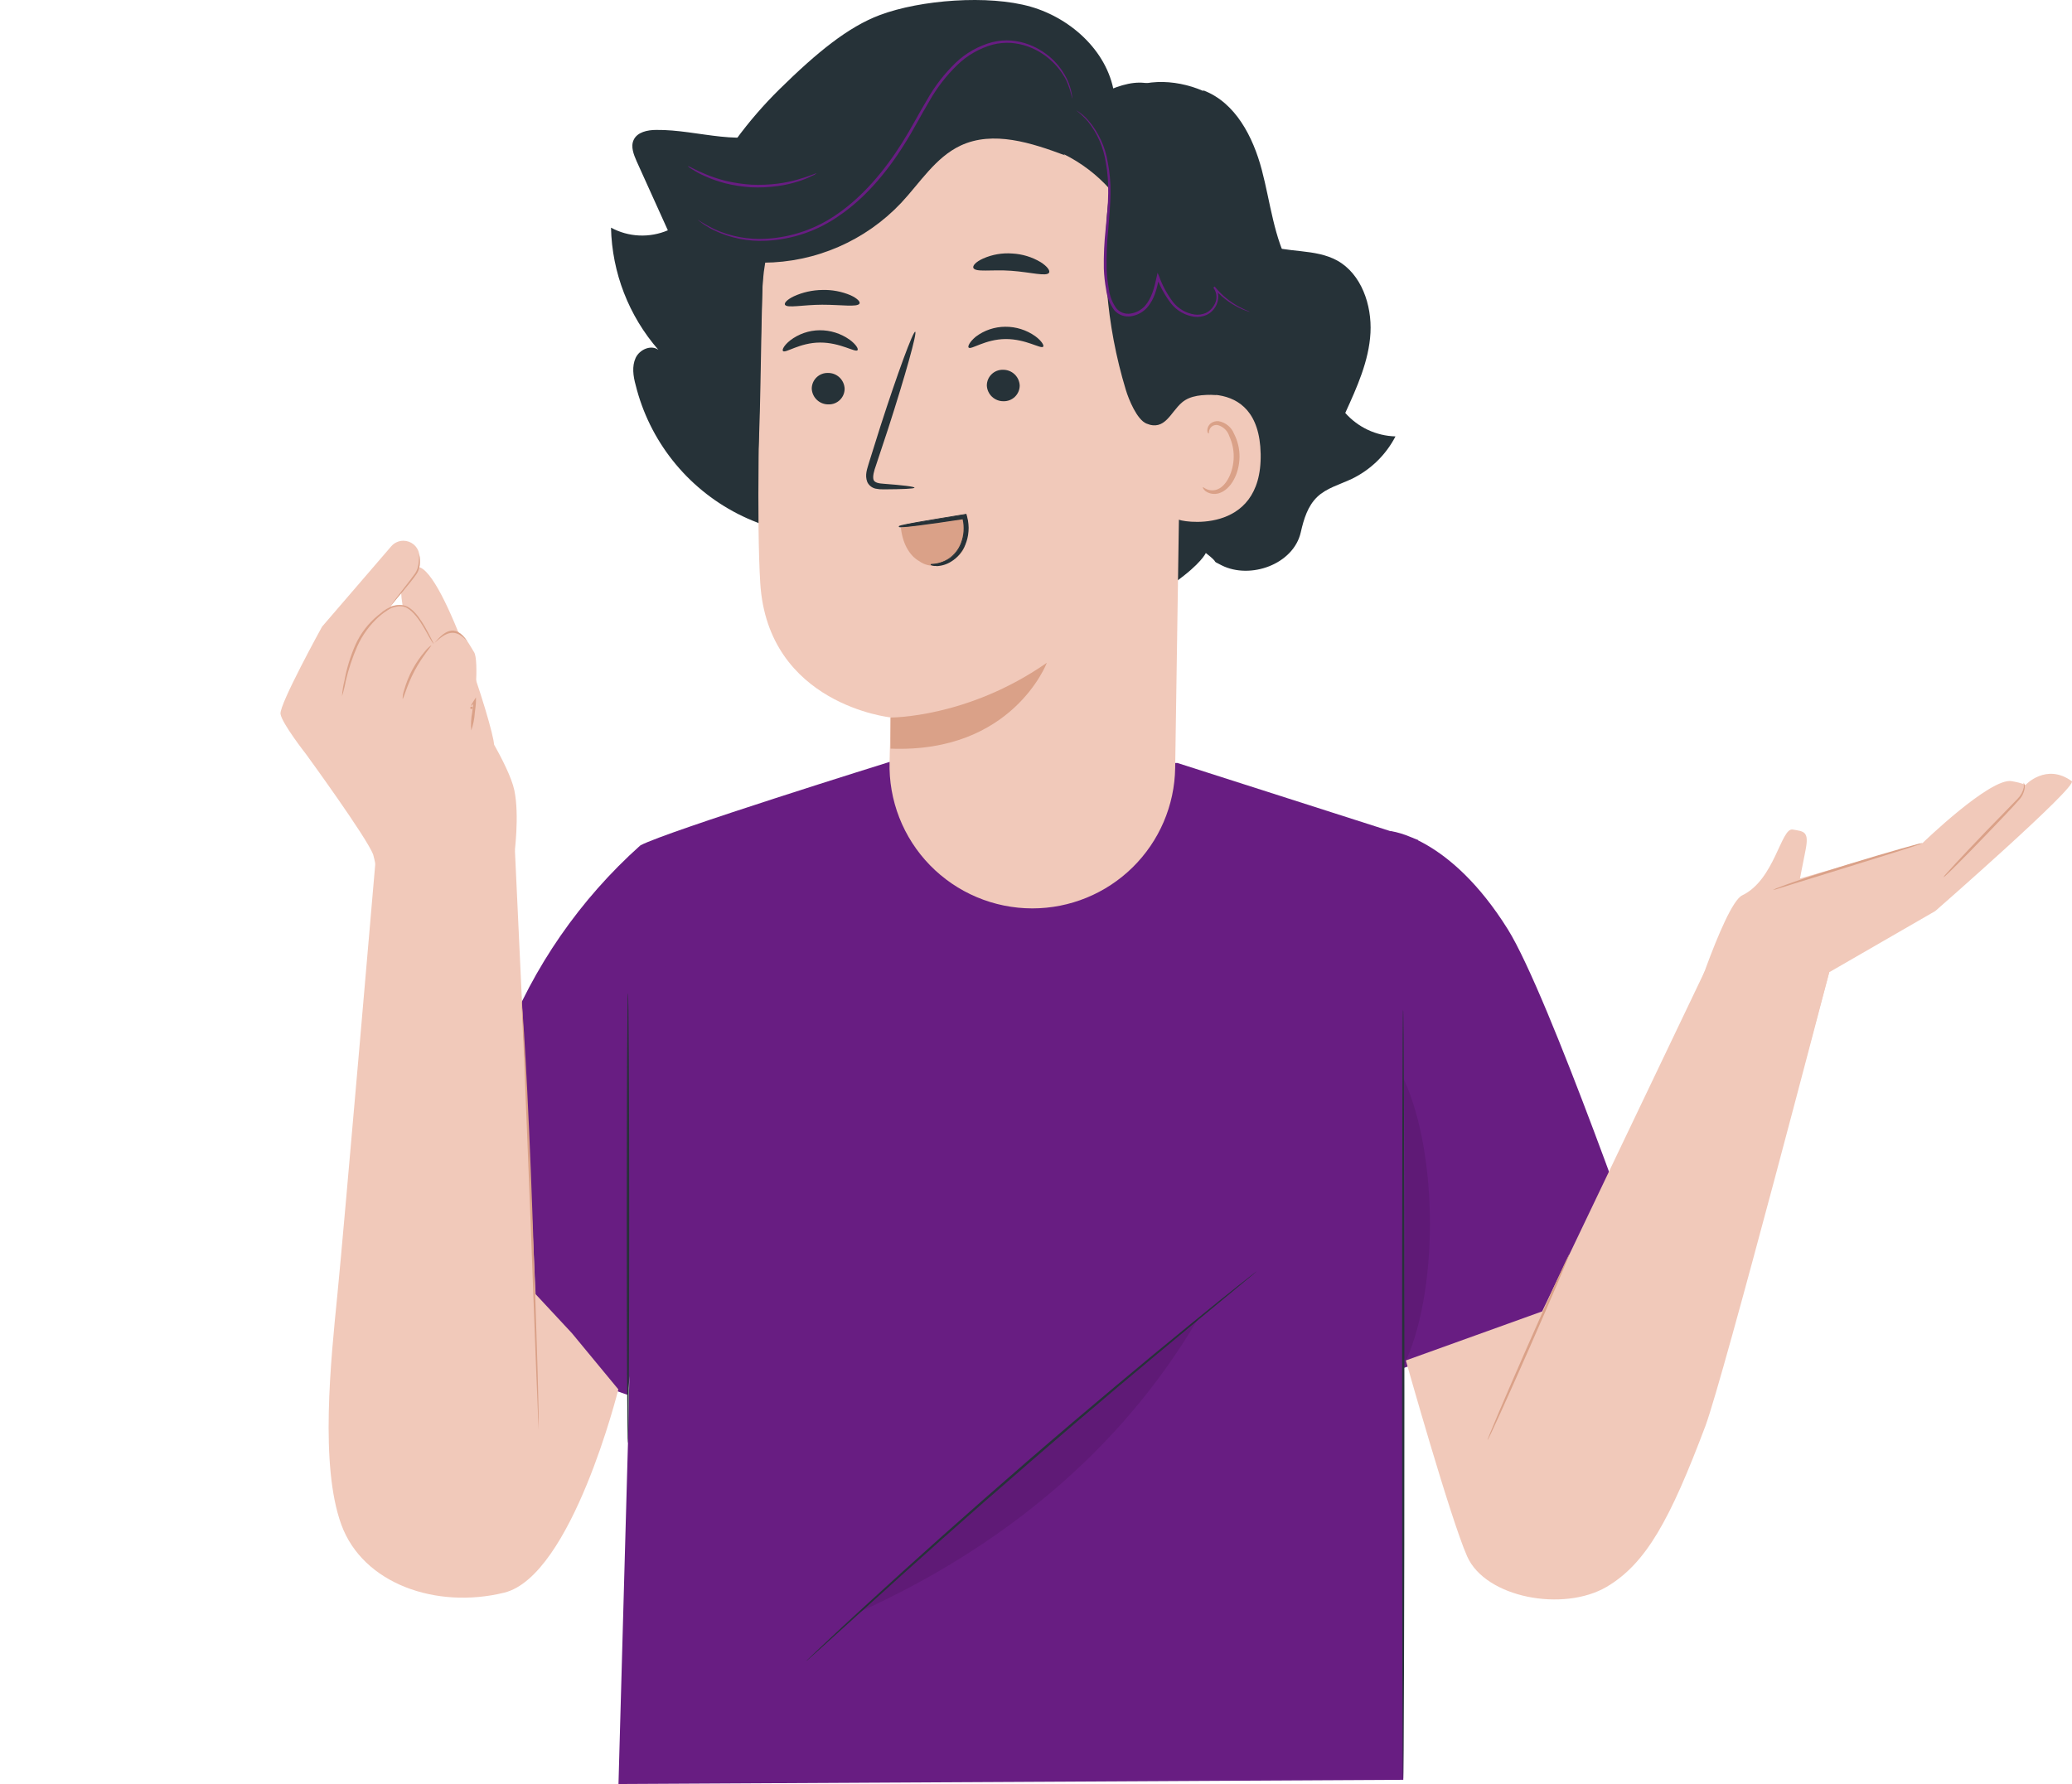 <svg width="281" height="242" viewBox="0 0 281 242" fill="none" xmlns="http://www.w3.org/2000/svg">
<g clip-path="url(#clip0_1614_10266)">
<path d="M192.323 113.948L159.695 103.501L120.643 103.353C120.643 103.353 90.508 112.736 86.846 114.673L85.163 195.759L83.878 242L190.312 241.429V185.427L192.323 113.948Z" fill="#681D82"/>
<path d="M86.846 114.673C78.661 121.996 72.326 131.146 68.358 141.379C64.015 152.833 54.148 178.25 54.148 178.25L85.067 189.198L92.056 139.91L86.846 114.673Z" fill="#681D82"/>
<path d="M188.539 112.736C188.539 112.736 196.588 113.416 204.483 126.051C210.047 134.959 223.608 173.966 223.608 173.966L187.922 186.414L179.308 179.789L188.539 112.736Z" fill="#681D82"/>
<path d="M85.163 134.728C85.26 134.728 85.33 148.389 85.33 165.243C85.33 182.098 85.26 195.759 85.163 195.759C85.067 195.759 84.996 182.098 84.996 165.243C84.996 148.389 85.073 134.728 85.163 134.728Z" fill="#263238"/>
<path d="M170.43 172.439C170.385 172.491 170.336 172.539 170.282 172.58L169.813 172.978L168.001 174.485L161.327 180.007C155.699 184.676 147.965 191.167 139.53 198.465C131.095 205.764 123.553 212.498 118.125 217.417L111.701 223.228L109.954 224.799L109.491 225.203L109.331 225.338C109.331 225.338 109.369 225.28 109.472 225.177C109.575 225.075 109.722 224.927 109.909 224.754L111.618 223.132C113.101 221.727 115.266 219.713 117.964 217.244C123.354 212.293 130.87 205.539 139.305 198.234C147.74 190.929 155.513 184.465 161.179 179.84C164.012 177.532 166.318 175.672 167.918 174.402L169.768 172.946L170.256 172.574C170.307 172.521 170.365 172.476 170.43 172.439V172.439Z" fill="#263238"/>
<g opacity="0.3">
<path opacity="0.3" d="M138.669 199.19L116.551 218.661C135.599 210.048 151.883 196.939 162.445 178.93L138.669 199.19Z" fill="black"/>
</g>
<g opacity="0.3">
<path opacity="0.3" d="M190.292 185.427C195.072 175.749 195.181 156.778 190.35 146.304C190.639 158.067 190.614 173.677 190.292 185.427Z" fill="black"/>
</g>
<path d="M190.286 136.954C190.383 136.954 190.46 160.344 190.46 189.191C190.46 218.039 190.383 241.429 190.286 241.429C190.19 241.429 190.151 218.059 190.151 189.198C190.151 160.337 190.196 136.954 190.286 136.954Z" fill="#263238"/>
<path d="M182.442 56.015C184.023 52.552 185.654 48.961 185.86 45.157C186.065 41.354 184.614 37.16 181.363 35.351C178.344 33.684 174.573 34.351 171.354 33.126C167.391 31.612 164.93 27.533 163.266 23.538C161.603 19.542 164.082 18.15 161.153 15.014C157.299 10.852 154.69 10.204 149.59 12.583C146.024 9.934 133.53 5.009 129.906 4.817C124.523 4.528 118.343 4.817 114.527 8.594C111.54 11.519 109.6 15.277 105.971 17.355C100.979 20.209 94.748 17.547 88.998 17.624C87.823 17.624 86.429 17.913 85.94 18.971C85.504 19.882 85.94 20.959 86.339 21.876C87.752 24.998 89.163 28.119 90.572 31.24C89.343 31.765 88.011 32.005 86.676 31.943C85.341 31.881 84.038 31.518 82.863 30.881C82.998 36.988 85.274 42.855 89.294 47.46C88.285 46.716 86.724 47.421 86.204 48.55C85.683 49.679 85.87 51.013 86.204 52.225C87.126 55.958 88.839 59.449 91.229 62.464C93.618 65.479 96.627 67.947 100.054 69.702C103.48 71.456 107.244 72.456 111.091 72.635C114.937 72.813 118.777 72.165 122.352 70.734L153.99 73.832C154.398 75.058 155.094 76.169 156.021 77.07C156.948 77.972 158.078 78.639 159.316 79.014C162.926 76.449 163.53 75.012 163.53 75.012C165.675 76.686 163.98 75.827 165.675 76.686C169.562 78.642 175.427 76.551 176.41 72.197C176.821 70.375 177.367 68.637 178.626 67.418C179.885 66.2 181.71 65.725 183.309 64.969C185.865 63.739 187.95 61.713 189.252 59.197C187.959 59.161 186.687 58.861 185.515 58.314C184.344 57.766 183.298 56.984 182.442 56.015Z" fill="#263238"/>
<path d="M134.191 9.934L132.598 10.018C124.874 10.404 117.578 13.678 112.161 19.19C106.744 24.701 103.603 32.046 103.362 39.764C102.913 54.669 102.611 71.151 103.105 79.11C104.146 95.587 120.784 97.318 120.784 97.318C120.784 97.485 120.733 99.96 120.643 103.34C120.571 105.924 121.018 108.497 121.959 110.905C122.899 113.314 124.314 115.51 126.119 117.363C127.924 119.216 130.083 120.69 132.468 121.696C134.853 122.703 137.416 123.222 140.005 123.222V123.222C145.092 123.223 149.975 121.225 153.599 117.661C157.224 114.097 159.298 109.252 159.374 104.174L160.311 41.963C160.928 24.756 151.421 10.075 134.191 9.934Z" fill="#F1C9BA"/>
<path d="M120.771 97.331C120.771 97.331 131.211 97.415 141.971 89.904C141.971 89.904 137.333 102.205 120.771 101.551V97.331Z" fill="#DAA188"/>
<path d="M131.365 47.152C131.686 47.492 133.62 46.004 136.382 45.991C139.144 45.978 141.174 47.376 141.47 47.03C141.618 46.876 141.29 46.261 140.403 45.606C139.215 44.761 137.79 44.312 136.331 44.324C134.888 44.33 133.486 44.802 132.335 45.67C131.493 46.376 131.211 46.998 131.365 47.152Z" fill="#263238"/>
<path d="M133.832 52.283C133.855 52.863 134.104 53.412 134.527 53.812C134.949 54.212 135.511 54.432 136.093 54.425C136.377 54.432 136.661 54.383 136.926 54.28C137.192 54.177 137.434 54.022 137.638 53.825C137.843 53.627 138.006 53.39 138.118 53.129C138.23 52.867 138.288 52.586 138.29 52.302C138.266 51.721 138.017 51.172 137.595 50.773C137.173 50.373 136.611 50.153 136.029 50.16C135.744 50.152 135.461 50.201 135.195 50.304C134.93 50.407 134.688 50.562 134.483 50.76C134.278 50.958 134.115 51.194 134.003 51.456C133.892 51.717 133.833 51.998 133.832 52.283V52.283Z" fill="#263238"/>
<path d="M124.022 66.155C124.022 66.008 122.435 65.815 119.866 65.623C119.223 65.584 118.581 65.488 118.459 65.052C118.337 64.616 118.523 63.885 118.799 63.128C119.326 61.533 119.881 59.859 120.463 58.106C122.769 50.955 124.407 45.093 124.118 45.004C123.829 44.914 121.722 50.635 119.416 57.779C118.863 59.545 118.335 61.227 117.829 62.827C117.624 63.577 117.245 64.43 117.624 65.392C117.73 65.614 117.885 65.81 118.077 65.964C118.27 66.118 118.495 66.228 118.735 66.283C119.1 66.359 119.473 66.391 119.846 66.38C122.422 66.367 124.022 66.296 124.022 66.155Z" fill="#263238"/>
<path d="M132.001 36.332C132.258 36.974 134.474 36.538 137.14 36.73C139.806 36.922 141.945 37.557 142.28 36.98C142.421 36.698 142.023 36.127 141.136 35.563C139.966 34.863 138.643 34.46 137.282 34.389C135.929 34.286 134.571 34.52 133.331 35.069C132.335 35.518 131.892 36.037 132.001 36.332Z" fill="#263238"/>
<path d="M106.452 41.335C106.735 41.842 108.9 41.335 111.508 41.335C114.116 41.335 116.275 41.694 116.564 41.181C116.692 40.931 116.268 40.475 115.369 40.059C114.152 39.54 112.837 39.293 111.515 39.334C110.184 39.349 108.871 39.642 107.66 40.193C106.761 40.623 106.33 41.091 106.452 41.335Z" fill="#263238"/>
<path d="M159.585 54.22C159.855 54.085 170.757 50.301 170.969 61.582C171.181 72.864 159.785 70.754 159.759 70.427C159.733 70.099 159.585 54.22 159.585 54.22Z" fill="#F1C9BA"/>
<path d="M163.132 66.091C163.177 66.052 163.331 66.226 163.665 66.367C164.136 66.561 164.665 66.561 165.136 66.367C166.324 65.905 167.294 63.994 167.314 61.961C167.322 60.993 167.116 60.036 166.71 59.158C166.599 58.807 166.403 58.488 166.14 58.229C165.877 57.971 165.554 57.781 165.2 57.676C164.973 57.619 164.733 57.643 164.523 57.745C164.312 57.847 164.145 58.021 164.05 58.234C163.902 58.549 163.98 58.773 163.915 58.799C163.851 58.825 163.671 58.613 163.755 58.157C163.814 57.877 163.965 57.624 164.185 57.439C164.494 57.202 164.883 57.092 165.271 57.131C165.736 57.216 166.172 57.417 166.538 57.717C166.903 58.016 167.186 58.404 167.359 58.844C167.859 59.813 168.115 60.89 168.104 61.98C168.072 64.257 166.941 66.405 165.316 66.906C165.014 66.999 164.696 67.025 164.383 66.979C164.071 66.934 163.773 66.819 163.511 66.643C163.17 66.36 163.093 66.11 163.132 66.091Z" fill="#DAA188"/>
<path d="M175.01 36.3C172.748 32.273 172.305 27.514 171.123 23.044C169.941 18.573 167.564 13.93 163.241 12.275L163.138 12.32C159.284 10.659 154.44 10.531 151.164 13.167C150.521 7.292 145.459 2.533 139.761 0.904C134.063 -0.725 124.857 -0.038 119.307 2.046C115.022 3.662 110.834 7.068 105.727 12.089C103.573 14.208 101.594 16.496 99.81 18.933L94.478 34.184C93.933 34.565 93.449 35.028 93.046 35.556C91.003 38.212 94.632 41.675 97.195 39.52L97.24 39.481C97.735 40.367 98.095 41.258 98.487 42.143L98.57 42.31C98.814 42.861 99.065 43.419 99.373 43.965V43.926L102.842 60.992C103.189 56.368 103.215 40.258 103.562 35.633C107.053 35.611 110.504 34.883 113.705 33.493C116.907 32.103 119.794 30.08 122.191 27.546C124.761 24.807 126.862 21.344 130.286 19.741C134.699 17.682 139.87 19.369 144.419 21.068L144.226 20.889C146.606 22.062 148.739 23.679 150.508 25.654C149.268 34.779 150.008 44.065 152.68 52.879C153.078 54.2 154.196 56.932 155.481 57.458C157.992 58.497 158.731 55.932 160.292 54.598C161.436 53.617 163.106 53.52 164.93 53.565C166.061 50.782 167.275 46.068 168.29 41.938C169.814 42.442 171.435 42.587 173.025 42.361L171.65 38.84C172.245 39.294 172.927 39.622 173.654 39.802C174.018 39.878 174.397 39.843 174.741 39.701C175.085 39.559 175.378 39.318 175.581 39.007C176.05 38.154 175.485 37.141 175.01 36.3Z" fill="#263238"/>
<path d="M145.935 14.944C146.516 15.413 147.058 15.93 147.553 16.489C148.822 18.088 149.652 19.989 149.962 22.005C150.212 23.386 150.322 24.789 150.29 26.193C150.29 27.706 150.104 29.329 149.95 31.035C149.753 32.824 149.669 34.623 149.699 36.422C149.733 37.38 149.836 38.334 150.007 39.276C150.131 40.284 150.509 41.244 151.106 42.066C151.387 42.392 151.747 42.64 152.153 42.785C152.558 42.93 152.994 42.967 153.419 42.893C154.23 42.765 154.974 42.367 155.532 41.765C156.624 40.553 156.92 38.994 157.215 37.615L156.868 37.654C157.341 38.902 157.99 40.077 158.795 41.143C159.577 42.135 160.711 42.789 161.963 42.97C162.543 43.039 163.132 42.948 163.665 42.708C164.163 42.466 164.575 42.079 164.847 41.598C165.105 41.159 165.236 40.657 165.226 40.148C165.216 39.676 165.041 39.222 164.731 38.866L164.551 39.02C165.507 40.16 166.691 41.088 168.027 41.745C168.379 41.921 168.744 42.071 169.119 42.194C169.244 42.248 169.376 42.284 169.511 42.303C169.391 42.237 169.267 42.182 169.138 42.137C168.894 42.034 168.534 41.874 168.085 41.636C166.795 40.945 165.656 40.005 164.731 38.872L164.551 39.02C164.815 39.371 164.963 39.796 164.973 40.235C164.983 40.675 164.856 41.106 164.609 41.47C164.358 41.894 163.987 42.236 163.543 42.451C163.057 42.664 162.52 42.737 161.995 42.663C160.833 42.482 159.784 41.868 159.059 40.944C158.28 39.9 157.657 38.748 157.209 37.525L156.984 36.993L156.862 37.564C156.566 38.936 156.219 40.431 155.256 41.521C154.747 42.067 154.067 42.424 153.329 42.534C152.974 42.593 152.61 42.559 152.272 42.435C151.934 42.312 151.634 42.103 151.401 41.829C150.849 41.06 150.499 40.164 150.386 39.225C150.215 38.302 150.112 37.367 150.078 36.429C150.044 34.645 150.119 32.861 150.303 31.086C150.444 29.374 150.592 27.751 150.605 26.218C150.631 24.794 150.504 23.37 150.226 21.973C149.884 19.921 148.997 17.998 147.656 16.406C147.172 15.822 146.589 15.328 145.935 14.944V14.944Z" fill="#681D82"/>
<path d="M94.613 29.797C94.65 29.841 94.693 29.88 94.741 29.913L95.146 30.22C95.364 30.393 95.596 30.547 95.84 30.682C96.155 30.89 96.486 31.075 96.829 31.234C99.014 32.286 101.428 32.776 103.851 32.657C107.454 32.5 110.935 31.304 113.872 29.213C117.219 26.93 120.187 23.512 122.634 19.593C123.881 17.631 124.902 15.61 126.02 13.751C127.04 11.934 128.319 10.275 129.816 8.825C131.162 7.513 132.817 6.561 134.628 6.054C135.448 5.846 136.296 5.768 137.14 5.823C137.918 5.886 138.685 6.05 139.42 6.311C141.666 7.138 143.519 8.777 144.611 10.903C144.967 11.701 145.235 12.535 145.408 13.391C145.415 13.334 145.415 13.276 145.408 13.218C145.408 13.077 145.369 12.91 145.343 12.711C145.225 12.066 145.028 11.437 144.759 10.839C144.308 9.892 143.705 9.025 142.973 8.273C141.996 7.29 140.82 6.527 139.523 6.035C138.768 5.751 137.976 5.572 137.172 5.503C136.297 5.433 135.416 5.507 134.564 5.721C132.693 6.225 130.98 7.194 129.585 8.536C128.068 10.007 126.77 11.687 125.731 13.526C124.6 15.405 123.572 17.419 122.345 19.362C119.879 23.281 116.956 26.654 113.705 28.925C110.825 30.993 107.412 32.195 103.87 32.388C101.485 32.525 99.103 32.085 96.925 31.105C96.129 30.715 95.357 30.279 94.613 29.797Z" fill="#681D82"/>
<path d="M93.277 22.537C93.45 22.706 93.647 22.849 93.861 22.96C94.412 23.315 94.99 23.626 95.59 23.89C96.478 24.287 97.398 24.611 98.339 24.859C99.497 25.149 100.68 25.332 101.872 25.404C103.065 25.46 104.261 25.406 105.444 25.243C106.405 25.113 107.353 24.898 108.277 24.602C108.904 24.409 109.514 24.164 110.101 23.871C110.333 23.785 110.55 23.664 110.744 23.512C110.712 23.448 109.793 23.897 108.219 24.346C107.299 24.607 106.361 24.797 105.412 24.916C104.251 25.058 103.08 25.103 101.911 25.051C100.742 24.976 99.582 24.804 98.442 24.538C97.512 24.309 96.602 24.009 95.718 23.64C94.183 23.018 93.315 22.447 93.277 22.537Z" fill="#681D82"/>
<path d="M106.189 47.62C106.51 47.96 108.444 46.478 111.206 46.466C113.968 46.453 115.998 47.851 116.294 47.505C116.442 47.344 116.114 46.729 115.228 46.081C114.039 45.236 112.614 44.787 111.155 44.798C109.708 44.813 108.306 45.297 107.159 46.177C106.317 46.85 106.028 47.46 106.189 47.62Z" fill="#263238"/>
<path d="M110.088 52.719C110.113 53.298 110.363 53.846 110.786 54.244C111.208 54.643 111.769 54.862 112.35 54.855C112.635 54.864 112.919 54.816 113.185 54.714C113.451 54.611 113.694 54.456 113.899 54.258C114.104 54.06 114.267 53.823 114.378 53.561C114.49 53.298 114.547 53.016 114.547 52.732C114.525 52.15 114.276 51.601 113.853 51.2C113.431 50.8 112.868 50.581 112.285 50.59C112 50.582 111.716 50.631 111.45 50.735C111.185 50.838 110.942 50.994 110.738 51.192C110.533 51.39 110.37 51.628 110.258 51.89C110.147 52.152 110.089 52.434 110.088 52.719V52.719Z" fill="#263238"/>
<path d="M122.172 71.587C124.359 71.014 126.586 70.602 128.834 70.356L130.478 69.952C131.223 70.972 131.211 73.697 130.53 74.762C130.151 75.297 129.662 75.746 129.096 76.077C128.53 76.409 127.9 76.617 127.247 76.686C126.788 76.775 126.315 76.767 125.859 76.662C125.403 76.557 124.974 76.358 124.6 76.077C124.6 76.077 122.564 75.115 122.172 71.587Z" fill="#DAA188"/>
<path d="M126.277 76.583C127.145 76.521 127.984 76.251 128.725 75.794C129.491 75.268 130.074 74.517 130.395 73.646C130.798 72.582 130.869 71.422 130.601 70.317L130.556 70.138L130.845 70.324C128.397 70.696 126.187 71.01 124.581 71.209C123.724 71.371 122.852 71.444 121.979 71.427C122.815 71.15 123.675 70.956 124.549 70.85C126.136 70.555 128.339 70.208 130.787 69.804L131.018 69.766L131.076 69.99L131.127 70.189C131.424 71.399 131.332 72.671 130.864 73.826C130.489 74.775 129.812 75.575 128.937 76.102C128.356 76.46 127.692 76.661 127.01 76.686C126.553 76.692 126.271 76.615 126.277 76.583Z" fill="#263238"/>
<path d="M126.945 76.769C126.696 76.794 126.445 76.75 126.219 76.641V76.59V76.551C126.251 76.5 126.315 76.5 126.482 76.487C127.269 76.447 128.028 76.192 128.679 75.75C129.432 75.235 130.006 74.5 130.324 73.646C130.715 72.623 130.793 71.507 130.549 70.439C128.294 70.786 126.193 71.081 124.594 71.286C121.928 71.619 121.915 71.536 121.896 71.433C121.876 71.331 121.896 71.254 124.51 70.792C126.168 70.491 128.365 70.151 130.754 69.753L131.056 69.702L131.185 70.196C131.491 71.422 131.399 72.713 130.921 73.883C130.538 74.847 129.85 75.66 128.962 76.199C128.373 76.566 127.697 76.771 127.003 76.795L126.945 76.769ZM126.727 76.603H127.003C127.669 76.576 128.317 76.38 128.885 76.032C129.738 75.504 130.4 74.718 130.774 73.787C131.236 72.649 131.326 71.394 131.031 70.202L130.941 69.849H130.78C128.41 70.221 126.193 70.587 124.542 70.895C123.367 71.113 122.737 71.247 122.41 71.331C122.75 71.331 123.386 71.247 124.574 71.1C126.168 70.901 128.262 70.606 130.51 70.26L130.427 69.926L131.069 70.337H130.857H130.709C130.946 71.423 130.864 72.554 130.472 73.595C130.143 74.479 129.548 75.241 128.769 75.775C128.168 76.216 127.466 76.5 126.727 76.603V76.603Z" fill="#263238"/>
<path d="M56.35 76.93C52.999 78 54.603 83.171 56.499 88.5C58.957 88.376 67.036 102.788 67 101C66.955 98.764 59.739 75.847 56.35 76.93Z" fill="#F1C9BA"/>
<path d="M69.829 115.263L72.636 175.55L77.57 180.854L83.859 188.467C83.859 188.467 77.57 213.787 68.371 216.045C59.172 218.302 49.208 214.852 46.285 206.803C43.362 198.754 44.859 184.625 45.758 175.582C46.658 166.539 50.898 117.136 50.898 117.136L61.671 112.736L69.829 115.263Z" fill="#F1C9BA"/>
<path d="M69.752 115.93C69.752 115.93 70.478 110.652 69.752 107.195C69.026 103.738 64.285 96.459 64.285 96.459C64.285 96.459 65.011 89.545 64.285 88.455C63.559 87.365 61.915 83.356 58.818 87.358C58.818 87.358 56.628 82.631 55.169 82.266C54.462 82.023 53.693 82.023 52.985 82.266L56.84 77.174C56.964 76.484 56.964 75.778 56.84 75.089C56.74 74.598 56.473 74.156 56.084 73.84C55.696 73.523 55.209 73.35 54.707 73.351C54.393 73.351 54.083 73.418 53.798 73.549C53.513 73.679 53.26 73.87 53.056 74.108L43.683 84.998C43.683 84.998 37.857 95.561 38.043 96.844C38.229 98.126 41.505 102.302 41.505 102.302C41.505 102.302 49.857 113.762 50.615 115.949C51.055 117.484 51.179 119.092 50.981 120.676L69.752 115.93Z" fill="#F1C9BA"/>
<path d="M46.381 94.445C46.426 93.744 46.533 93.049 46.703 92.367C47.009 90.698 47.505 89.069 48.18 87.512C48.88 85.945 49.936 84.561 51.264 83.472C51.659 83.146 52.09 82.866 52.548 82.638C52.714 82.541 52.894 82.472 53.082 82.433C53.082 82.49 52.362 82.811 51.392 83.651C50.147 84.766 49.149 86.13 48.463 87.653C47.788 89.189 47.26 90.784 46.882 92.418C46.759 93.104 46.592 93.781 46.381 94.445V94.445Z" fill="#DAA188"/>
<path d="M54.604 94.798C54.606 94.385 54.677 93.975 54.816 93.586C55.357 91.674 56.306 89.902 57.598 88.391C57.846 88.059 58.148 87.771 58.49 87.538C58.568 87.608 57.289 88.981 56.223 90.995C55.157 93.008 54.733 94.823 54.604 94.798Z" fill="#DAA188"/>
<path d="M56.306 77.765C56.781 77.069 56.849 76.077 56.849 75.112C56.929 75.613 57.166 76.904 56.454 77.924C55.642 79.086 53.717 81.311 53.04 82.11C53.524 81.318 55.707 78.644 56.306 77.765Z" fill="#DAA188"/>
<path d="M64.009 96.151C63.991 96.162 63.971 96.17 63.95 96.173C63.929 96.176 63.908 96.175 63.887 96.17C63.867 96.164 63.847 96.155 63.831 96.141C63.814 96.128 63.8 96.112 63.791 96.093C63.773 96.055 63.771 96.011 63.785 95.972C63.8 95.932 63.829 95.9 63.868 95.882C63.886 95.868 63.906 95.859 63.928 95.855C63.95 95.85 63.972 95.85 63.994 95.855C64.016 95.86 64.036 95.87 64.054 95.883C64.071 95.897 64.086 95.914 64.096 95.934C64.106 95.953 64.112 95.975 64.114 95.997C64.115 96.019 64.111 96.042 64.103 96.062C64.094 96.083 64.082 96.102 64.066 96.117C64.049 96.132 64.03 96.144 64.009 96.151V96.151Z" fill="#DAA188"/>
<path d="M63.906 99.088C63.84 98.27 63.884 97.446 64.035 96.638C64.112 95.997 64.195 95.465 64.272 95.048L64.497 95.138C64.163 95.535 63.938 95.779 63.9 95.734C63.861 95.689 64.015 95.42 64.298 94.99L64.549 94.599V95.08C64.549 95.503 64.472 96.068 64.394 96.683C64.343 97.504 64.178 98.313 63.906 99.088Z" fill="#DAA188"/>
<path d="M70.664 135.068C70.669 135.117 70.669 135.166 70.664 135.216L70.709 135.664C70.754 136.088 70.806 136.665 70.876 137.396C70.992 138.897 71.133 141.071 71.281 143.765C71.583 149.146 71.924 156.592 72.213 164.801C72.502 173.01 72.752 180.456 72.906 185.844C72.971 188.518 73.022 190.686 73.061 192.257C73.061 192.988 73.061 193.54 73.061 193.989C73.061 194.168 73.061 194.322 73.061 194.444C73.061 194.566 73.061 194.598 73.061 194.598C73.051 194.547 73.051 194.495 73.061 194.444C73.061 194.322 73.061 194.175 73.061 193.989C73.061 193.565 73.009 192.988 72.977 192.257C72.913 190.724 72.823 188.55 72.714 185.882C72.508 180.475 72.232 173.055 71.924 164.846C71.615 156.637 71.281 149.216 71.095 143.81C70.966 141.142 70.864 138.967 70.793 137.435L70.69 135.703C70.69 135.523 70.69 135.376 70.69 135.254C70.671 135.194 70.662 135.131 70.664 135.068V135.068Z" fill="#DAA188"/>
<path d="M248.077 131.881C248.077 131.881 233.687 187.036 231.278 193.45C226.518 206.078 223.267 212.081 217.884 215.256C211.993 218.7 201.457 216.737 198.971 211.119C196.697 205.988 190.659 184.542 190.659 184.542L209.141 177.891L231.175 131.784L248.077 131.881Z" fill="#F1C9BA"/>
<path d="M280.968 105.964C281.874 106.605 262.46 123.581 262.46 123.581L248.077 131.881L243.336 149.498L228.304 140.237C228.304 140.237 233.745 122.664 236.276 121.452C240.683 119.342 241.531 112.262 243.111 112.525C244.691 112.788 245.379 112.762 244.852 115.385C244.325 118.008 244.113 119.169 244.113 119.169L260.726 114.365C260.726 114.365 269.931 105.438 272.822 105.964C274.493 106.265 274.685 106.49 274.685 106.49C274.685 106.49 277.48 103.443 280.968 105.964Z" fill="#F1C9BA"/>
<path d="M260.726 114.365C260.475 114.492 260.213 114.593 259.942 114.667L257.777 115.372L250.601 117.61L243.426 119.83L241.248 120.509C240.986 120.609 240.715 120.682 240.438 120.727C240.684 120.59 240.942 120.476 241.209 120.387C241.71 120.189 242.436 119.919 243.349 119.605C245.167 118.964 247.698 118.156 250.505 117.29C253.312 116.424 255.856 115.674 257.713 115.148L259.91 114.538C260.174 114.449 260.448 114.391 260.726 114.365V114.365Z" fill="#DAA188"/>
<path d="M263.552 119.015C263.671 118.82 263.813 118.642 263.976 118.483C264.265 118.156 264.689 117.687 265.216 117.117C266.276 115.975 267.754 114.41 269.398 112.698L273.632 108.343C274.055 107.917 274.345 107.378 274.467 106.791C274.475 106.577 274.465 106.362 274.435 106.15C274.435 106.15 274.473 106.201 274.518 106.31C274.578 106.472 274.604 106.644 274.595 106.817C274.523 107.452 274.248 108.048 273.811 108.516C272.771 109.696 271.287 111.229 269.642 112.948C267.998 114.667 266.488 116.199 265.39 117.296C264.837 117.848 264.387 118.29 264.073 118.579C263.918 118.745 263.743 118.892 263.552 119.015V119.015Z" fill="#DAA188"/>
<path d="M212.828 170.137C212.912 170.169 210.496 175.845 207.439 182.804C204.381 189.762 201.824 195.374 201.74 195.342C201.657 195.31 204.066 189.634 207.13 182.669C210.194 175.704 212.745 170.098 212.828 170.137Z" fill="#DAA188"/>
<path d="M55.307 82.323C56.695 83.067 57.856 85.344 58.836 87.349C58.292 86.98 56.994 83.446 55.154 82.449C54.274 81.972 53.002 82.323 51.541 83.261C52.621 82.246 54.189 81.722 55.307 82.323Z" fill="#DAA188"/>
<path d="M58.922 87.225C60.037 85.895 61.632 84.29 63.422 87.051C61.694 85.067 60.471 85.795 58.922 87.225Z" fill="#DAA188"/>
</g>
<defs>
<clipPath id="clip0_1614_10266">
<rect width="281" height="242" fill="white"/>
</clipPath>
</defs>
</svg>
